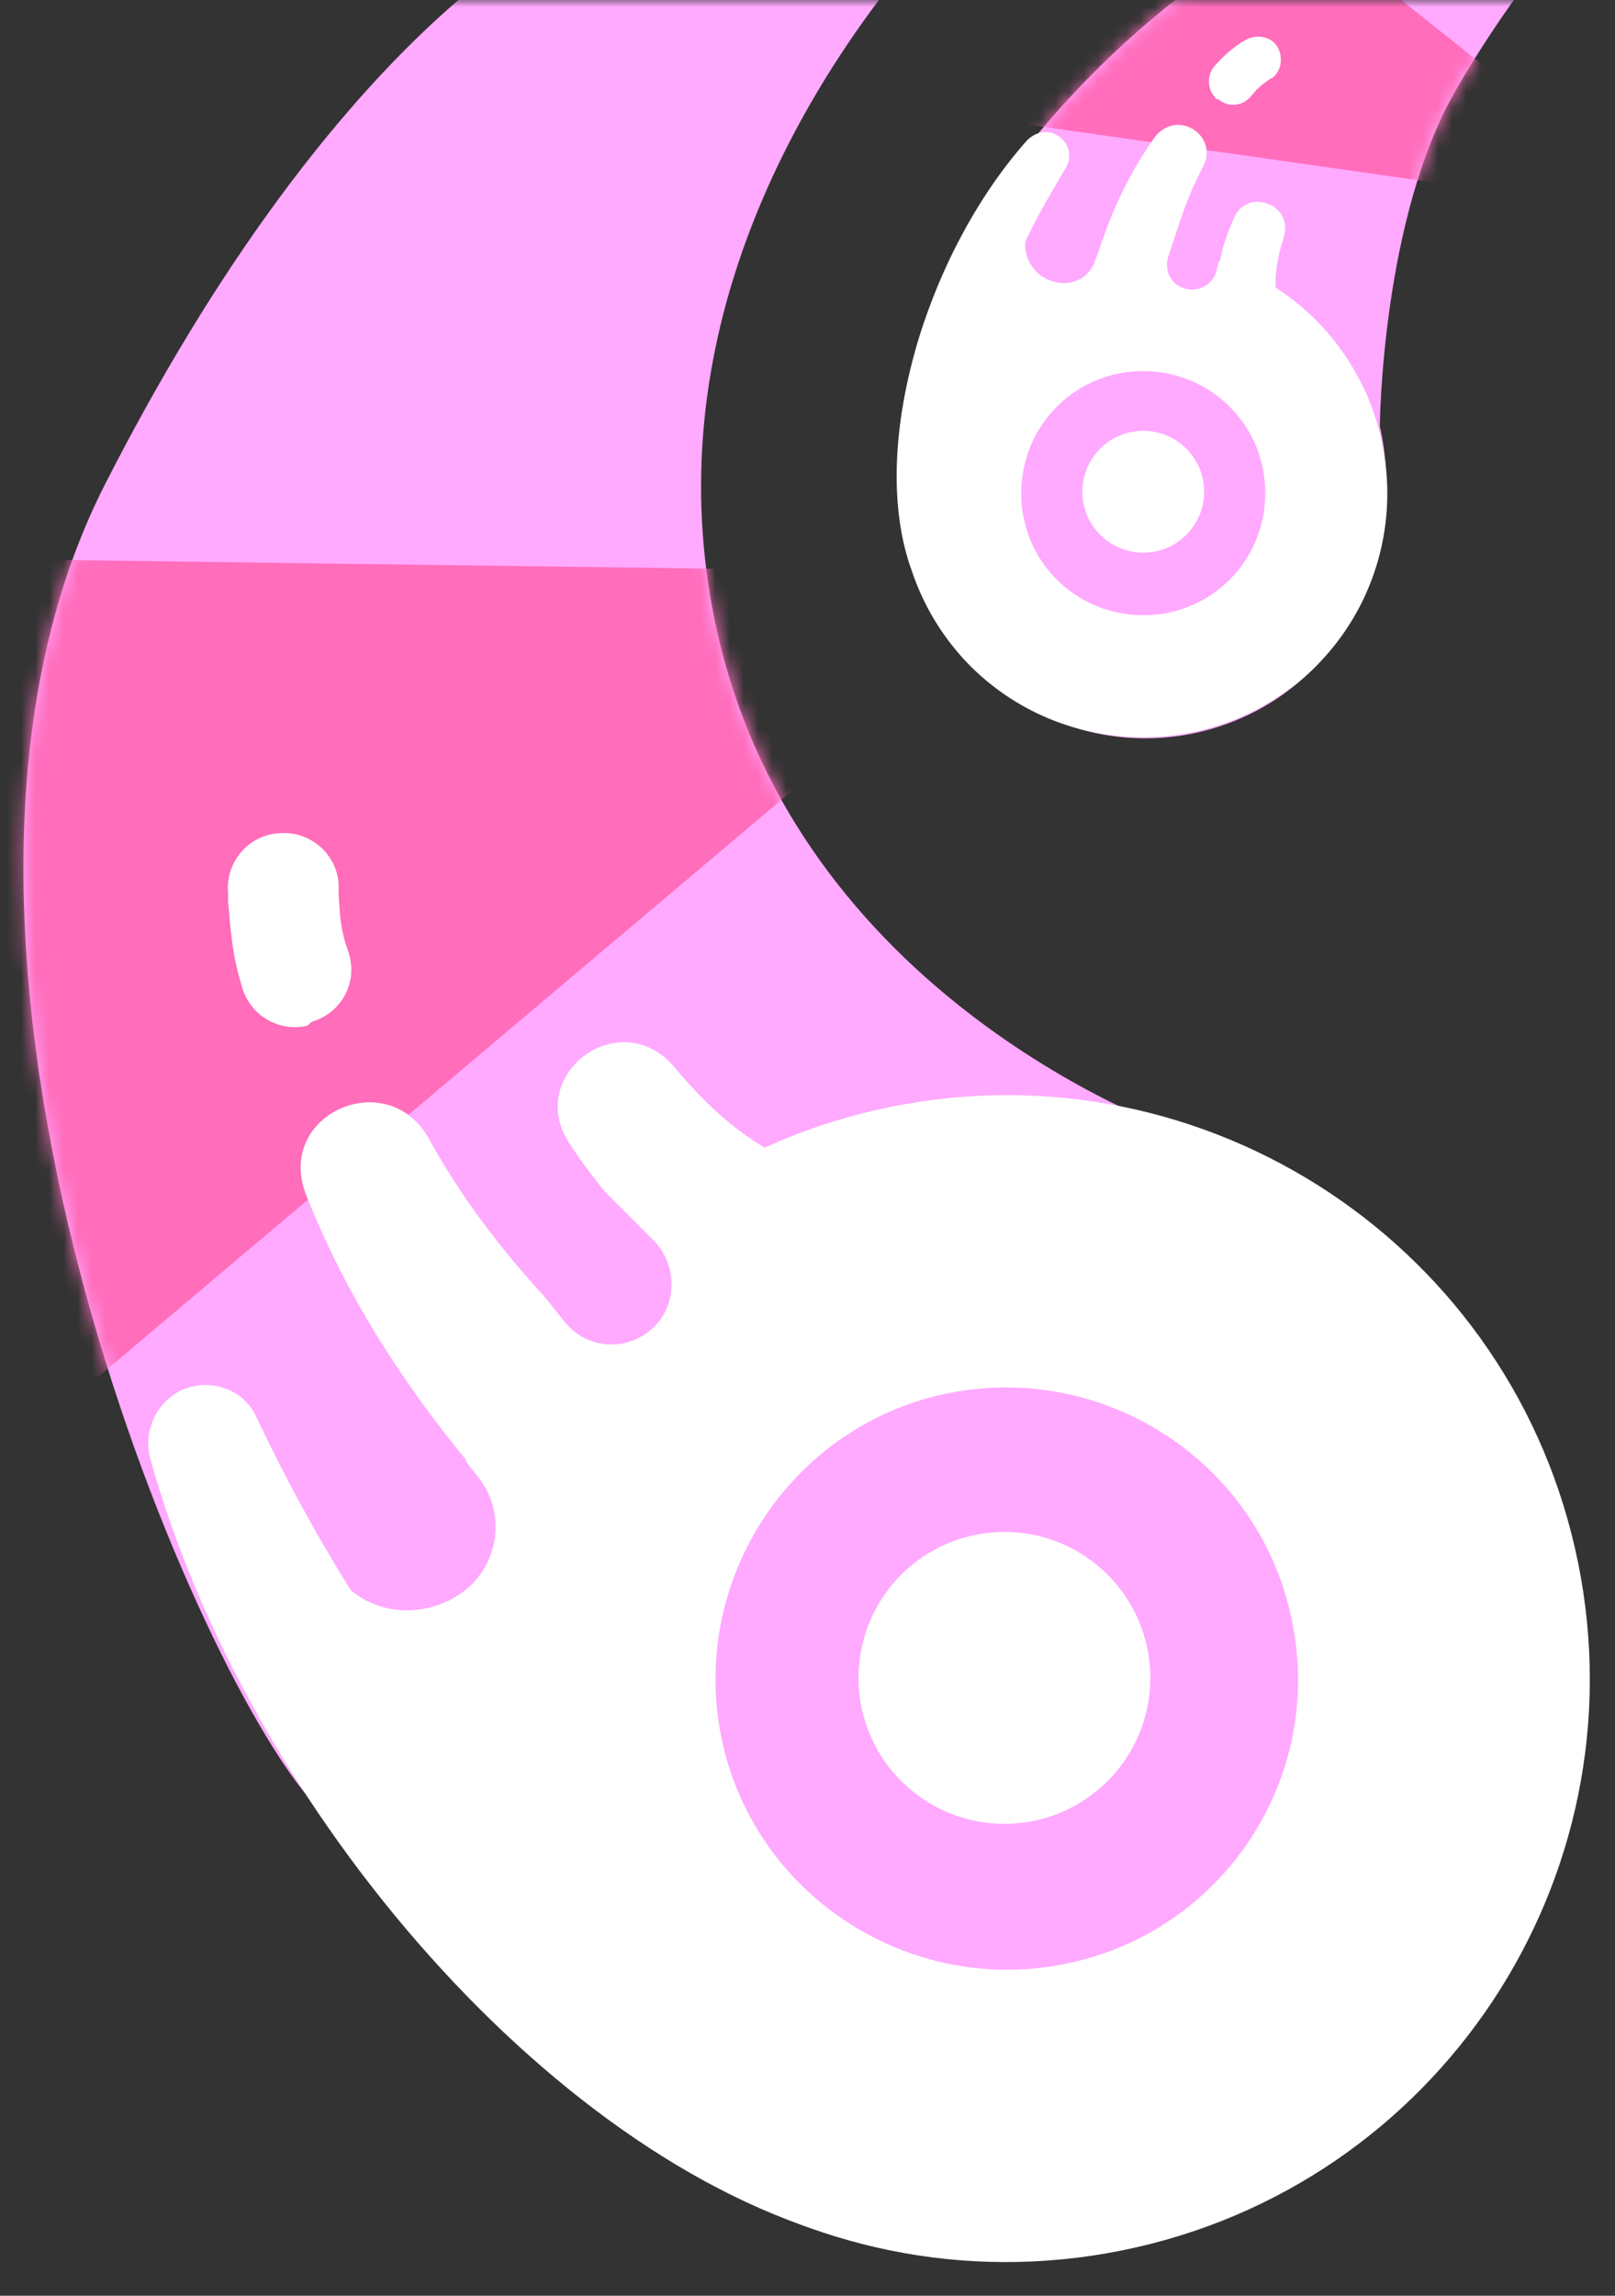 <svg width="114" height="162" viewBox="0 0 114 162" fill="none" xmlns="http://www.w3.org/2000/svg">
<rect x="0" y="0" width="114" height="162" fill="#333333" stroke="none"/>
<mask id="mask0_406_3201" style="mask-type:luminance" maskUnits="userSpaceOnUse" x="-1" y="0" width="115" height="162">
<path d="M113.2 0H-0.8V162H113.2V0Z" fill="white"/>
</mask>
<g mask="url(#mask0_406_3201)">
<path d="M83.8 80.1C83.8 80.1 56.8 71.2 50.7 44.9C43.6 14.2 70 -8.9 70 -8.9L39.2 -4.8C39.2 -4.8 23.7 2.2 7.4 34.2C-8.5 65.4 12.7 115.6 21.5 126.5C32.5 140 54.9 160.9 79.6 156C100.6 151.8 114.1 131.3 109.9 110.4C106.1 91.3 83.8 80.1 83.8 80.1Z" fill="#FFA9FF"/>
<mask id="mask1_406_3201" style="mask-type:luminance" maskUnits="userSpaceOnUse" x="1" y="-9" width="110" height="166">
<path d="M83.8 80.1C83.8 80.1 56.8 71.2 50.7 44.9C43.6 14.2 70 -8.9 70 -8.9L39.2 -4.8C39.2 -4.8 23.7 2.2 7.4 34.2C-8.5 65.4 12.7 115.6 21.5 126.5C32.5 140 54.9 160.9 79.6 156C100.6 151.8 114.1 131.3 109.9 110.4C106.1 91.3 83.8 80.1 83.8 80.1Z" fill="white"/>
</mask>
<g mask="url(#mask1_406_3201)">
<path d="M-27.3 39.1L55.7 40.2L60.3 52.1L-18.6 118.7L-27.3 39.1Z" fill="#FF6DBB"/>
</g>
<path d="M62.9 78.1C40.6 82.6 26.2 104.3 30.7 126.6C35.2 148.9 56.9 163.3 79.2 158.8C101.5 154.3 115.9 132.6 111.4 110.3C106.9 88 85.2 73.6 62.9 78.1ZM75.1 138.6C64 140.8 53.1 133.6 50.9 122.5C48.7 111.4 55.9 100.5 67 98.3C78.1 96.1 89 103.3 91.2 114.4C93.5 125.5 86.3 136.4 75.1 138.6Z" fill="white"/>
<path d="M70.9 128.7C76.588 128.7 81.2 124.088 81.2 118.4C81.2 112.711 76.588 108.1 70.9 108.1C65.211 108.1 60.6 112.711 60.6 118.4C60.6 124.088 65.211 128.7 70.9 128.7Z" fill="white"/>
<path d="M30.3 80.4C33.5 86.2 38.1 91.6 43.1 96.1C44.8 97.6 46.5 99 48.3 100.3C55.3 105.6 48.1 115.9 40.7 111.1C38.3 109.2 36.3 106.9 34.3 104.7C29 98.5 24.6 91.9 21.6 84.3C19.4 78.6 27.4 75.1 30.3 80.4Z" fill="white"/>
<path d="M21.6 72.4C19.7 72.8 17.7 71.7 17.1 69.7C16.4 67.4 16.3 65.9 16.1 63.6V63C15.9 60.8 17.6 58.9 19.7 58.8C21.9 58.6 23.8 60.3 23.9 62.4V63C24 65 24.1 65.8 24.6 67.2C25.3 69.3 24.1 71.5 22 72.1C21.8 72.3 21.7 72.4 21.6 72.4Z" fill="white"/>
<path d="M47.6 75.3C50.6 78.9 54.4 82.2 59.2 82.8C60.1 82.9 61 83 61.9 83H63.3C66.5 83 69.2 85.6 69.1 88.8C69.1 92.3 66 95 62.6 94.6C62.3 94.6 61 94.4 60.7 94.4C55.3 93.8 50.7 91.7 46.6 88.2C46.4 88 46.2 87.8 46 87.6C45.4 87.1 44.7 86.4 44.2 85.8C42.7 84.2 41.4 82.5 40.2 80.7C37 75.8 43.8 70.8 47.6 75.3Z" fill="white"/>
<path d="M17.5 107.1L34.7 103L37.2 116.9L29.8 124.6L17.5 107.1Z" fill="white"/>
<path d="M30.6 100.2L33.8 104.3C35.6 106.6 35.3 109.9 33.2 111.9C30.6 114.3 26.2 114.3 23.9 111.3C23.9 111.3 21.9 108.8 20.4 106.1C19 103.6 25.3 104.3 25.3 104.3L30.6 100.2Z" fill="#FFA9FF"/>
<path d="M41.8 83.2L46.2 87.6C47.8 89.3 47.8 92 46.2 93.6C44.4 95.4 41.4 95.3 39.8 93.2L37 89.7L35 84.4L41.8 83.2Z" fill="#FFA9FF"/>
<path d="M60.6 158.2C39.6 153.2 17.5 127.8 10.6 102.9C10.1 101 11 99 12.8 98.1C14.8 97.2 17.2 98 18.1 100C20.7 105.5 23.7 110.8 27.1 115.8C31.3 121.9 36.5 127.4 42.8 131.3C46.1 142.2 53.6 149.3 60.6 158.2Z" fill="white"/>
<path d="M97.4 30.1C97.4 30.1 97.501 15.4 102.801 6.3C109.001 -4.5 118.701 -14.1 118.701 -14.1C118.701 -14.1 107.301 -12.2 94.1 -6.7C80.1 -0.8 67.1 14.4 64.501 25.2C62.501 33.4 62.3 42.8 71.3 49.1C78.9 54.4 89.4 52.5 94.701 44.8C99.501 37.9 97.4 30.1 97.4 30.1Z" fill="#FFA9FF"/>
<mask id="mask2_406_3201" style="mask-type:luminance" maskUnits="userSpaceOnUse" x="63" y="-15" width="56" height="68">
<path d="M97.4 30.1C97.4 30.1 97.501 15.4 102.801 6.3C109.001 -4.5 118.701 -14.1 118.701 -14.1C118.701 -14.1 107.301 -12.2 94.1 -6.7C80.1 -0.8 67.1 14.4 64.501 25.2C62.501 33.4 62.3 42.8 71.3 49.1C78.9 54.4 89.4 52.5 94.701 44.8C99.501 37.9 97.4 30.1 97.4 30.1Z" fill="white"/>
</mask>
<g mask="url(#mask2_406_3201)">
<path d="M81.6 -13.8L112.2 10.6L110.5 14.2L67.001 8L81.6 -13.8Z" fill="#FF6DBB"/>
</g>
<path d="M93.1 22.8C86.5 16 75.6 15.8 68.7 22.4C61.9 29 61.7 39.9 68.3 46.8C74.9 53.6 85.8 53.8 92.7 47.2C99.5 40.6 99.7 29.7 93.1 22.8ZM74.5 40.8C71.2 37.4 71.3 31.9 74.7 28.6C78.1 25.3 83.6 25.4 86.9 28.8C90.2 32.2 90.1 37.7 86.7 41C83.3 44.3 77.8 44.2 74.5 40.8Z" fill="white"/>
<path d="M80.7 39C83.075 39 85 37.075 85 34.7C85 32.325 83.075 30.4 80.7 30.4C78.326 30.4 76.4 32.325 76.4 34.7C76.4 37.075 78.326 39 80.7 39Z" fill="white"/>
<path d="M84.9 11.8C83.6 14.3 82.7 17.1 82.2 19.9C82 20.8 81.9 21.8 81.9 22.7C81.6 26.4 76.3 26.2 76.4 22.5C76.5 21.2 76.9 20 77.2 18.8C78.2 15.5 79.5 12.5 81.5 9.7C83.1 7.6 86.1 9.6 84.9 11.8Z" fill="white"/>
<path d="M85.8 6.9C85.2 6.3 85.2 5.3 85.7 4.7C86.4 3.9 86.9 3.5 87.6 3L87.8 2.9C88.5 2.4 89.6 2.5 90.1 3.2C90.6 3.9 90.5 5 89.8 5.5L89.6 5.6C88.9 6.1 88.7 6.3 88.3 6.8C87.7 7.5 86.7 7.6 86 7C85.8 7 85.8 7 85.8 6.9Z" fill="white"/>
<path d="M90.6 16.8C90.001 18.7 89.701 20.8 90.6 22.6C90.701 22.9 91.001 23.3 91.201 23.6L91.501 24.1C92.201 25.2 91.9 26.8 90.8 27.5C89.6 28.3 87.9 27.8 87.3 26.5C87.201 26.4 87.001 25.9 86.9 25.8C85.9 23.8 85.6 21.6 85.9 19.4C85.9 19.3 85.9 19.2 86.001 19C86.1 18.7 86.1 18.3 86.201 18C86.4 17.1 86.701 16.3 87.1 15.4C88.001 13.2 91.4 14.4 90.6 16.8Z" fill="white"/>
<path d="M72.6 13.4L77.9 18.5L73.6 22.5L69.2 21.7L72.6 13.4Z" fill="white"/>
<path d="M78 16.4L77.3 18.4C76.9 19.6 75.7 20.2 74.5 19.9C73 19.6 72 18 72.5 16.5C72.5 16.5 73 15.2 73.6 14.1C74.2 13.1 75.3 15.4 75.3 15.4L78 16.4Z" fill="#FFA9FF"/>
<path d="M86.5 16.5L85.9 19C85.7 20 84.7 20.6 83.8 20.4C82.7 20.2 82.1 19.1 82.5 18L83.1 16.2L84.6 14.3L86.5 16.5Z" fill="#FFA9FF"/>
<path d="M64.3 40.1C61.3 31.6 65.3 18 72.5 9.9C73.1 9.3 74 9.1 74.7 9.6C75.5 10.1 75.7 11.1 75.2 11.9C73.9 14.1 72.6 16.3 71.7 18.6C70.5 21.5 69.7 24.5 69.8 27.6C66.7 31.4 65.9 35.6 64.3 40.1Z" fill="white"/>
</g>
</svg>
